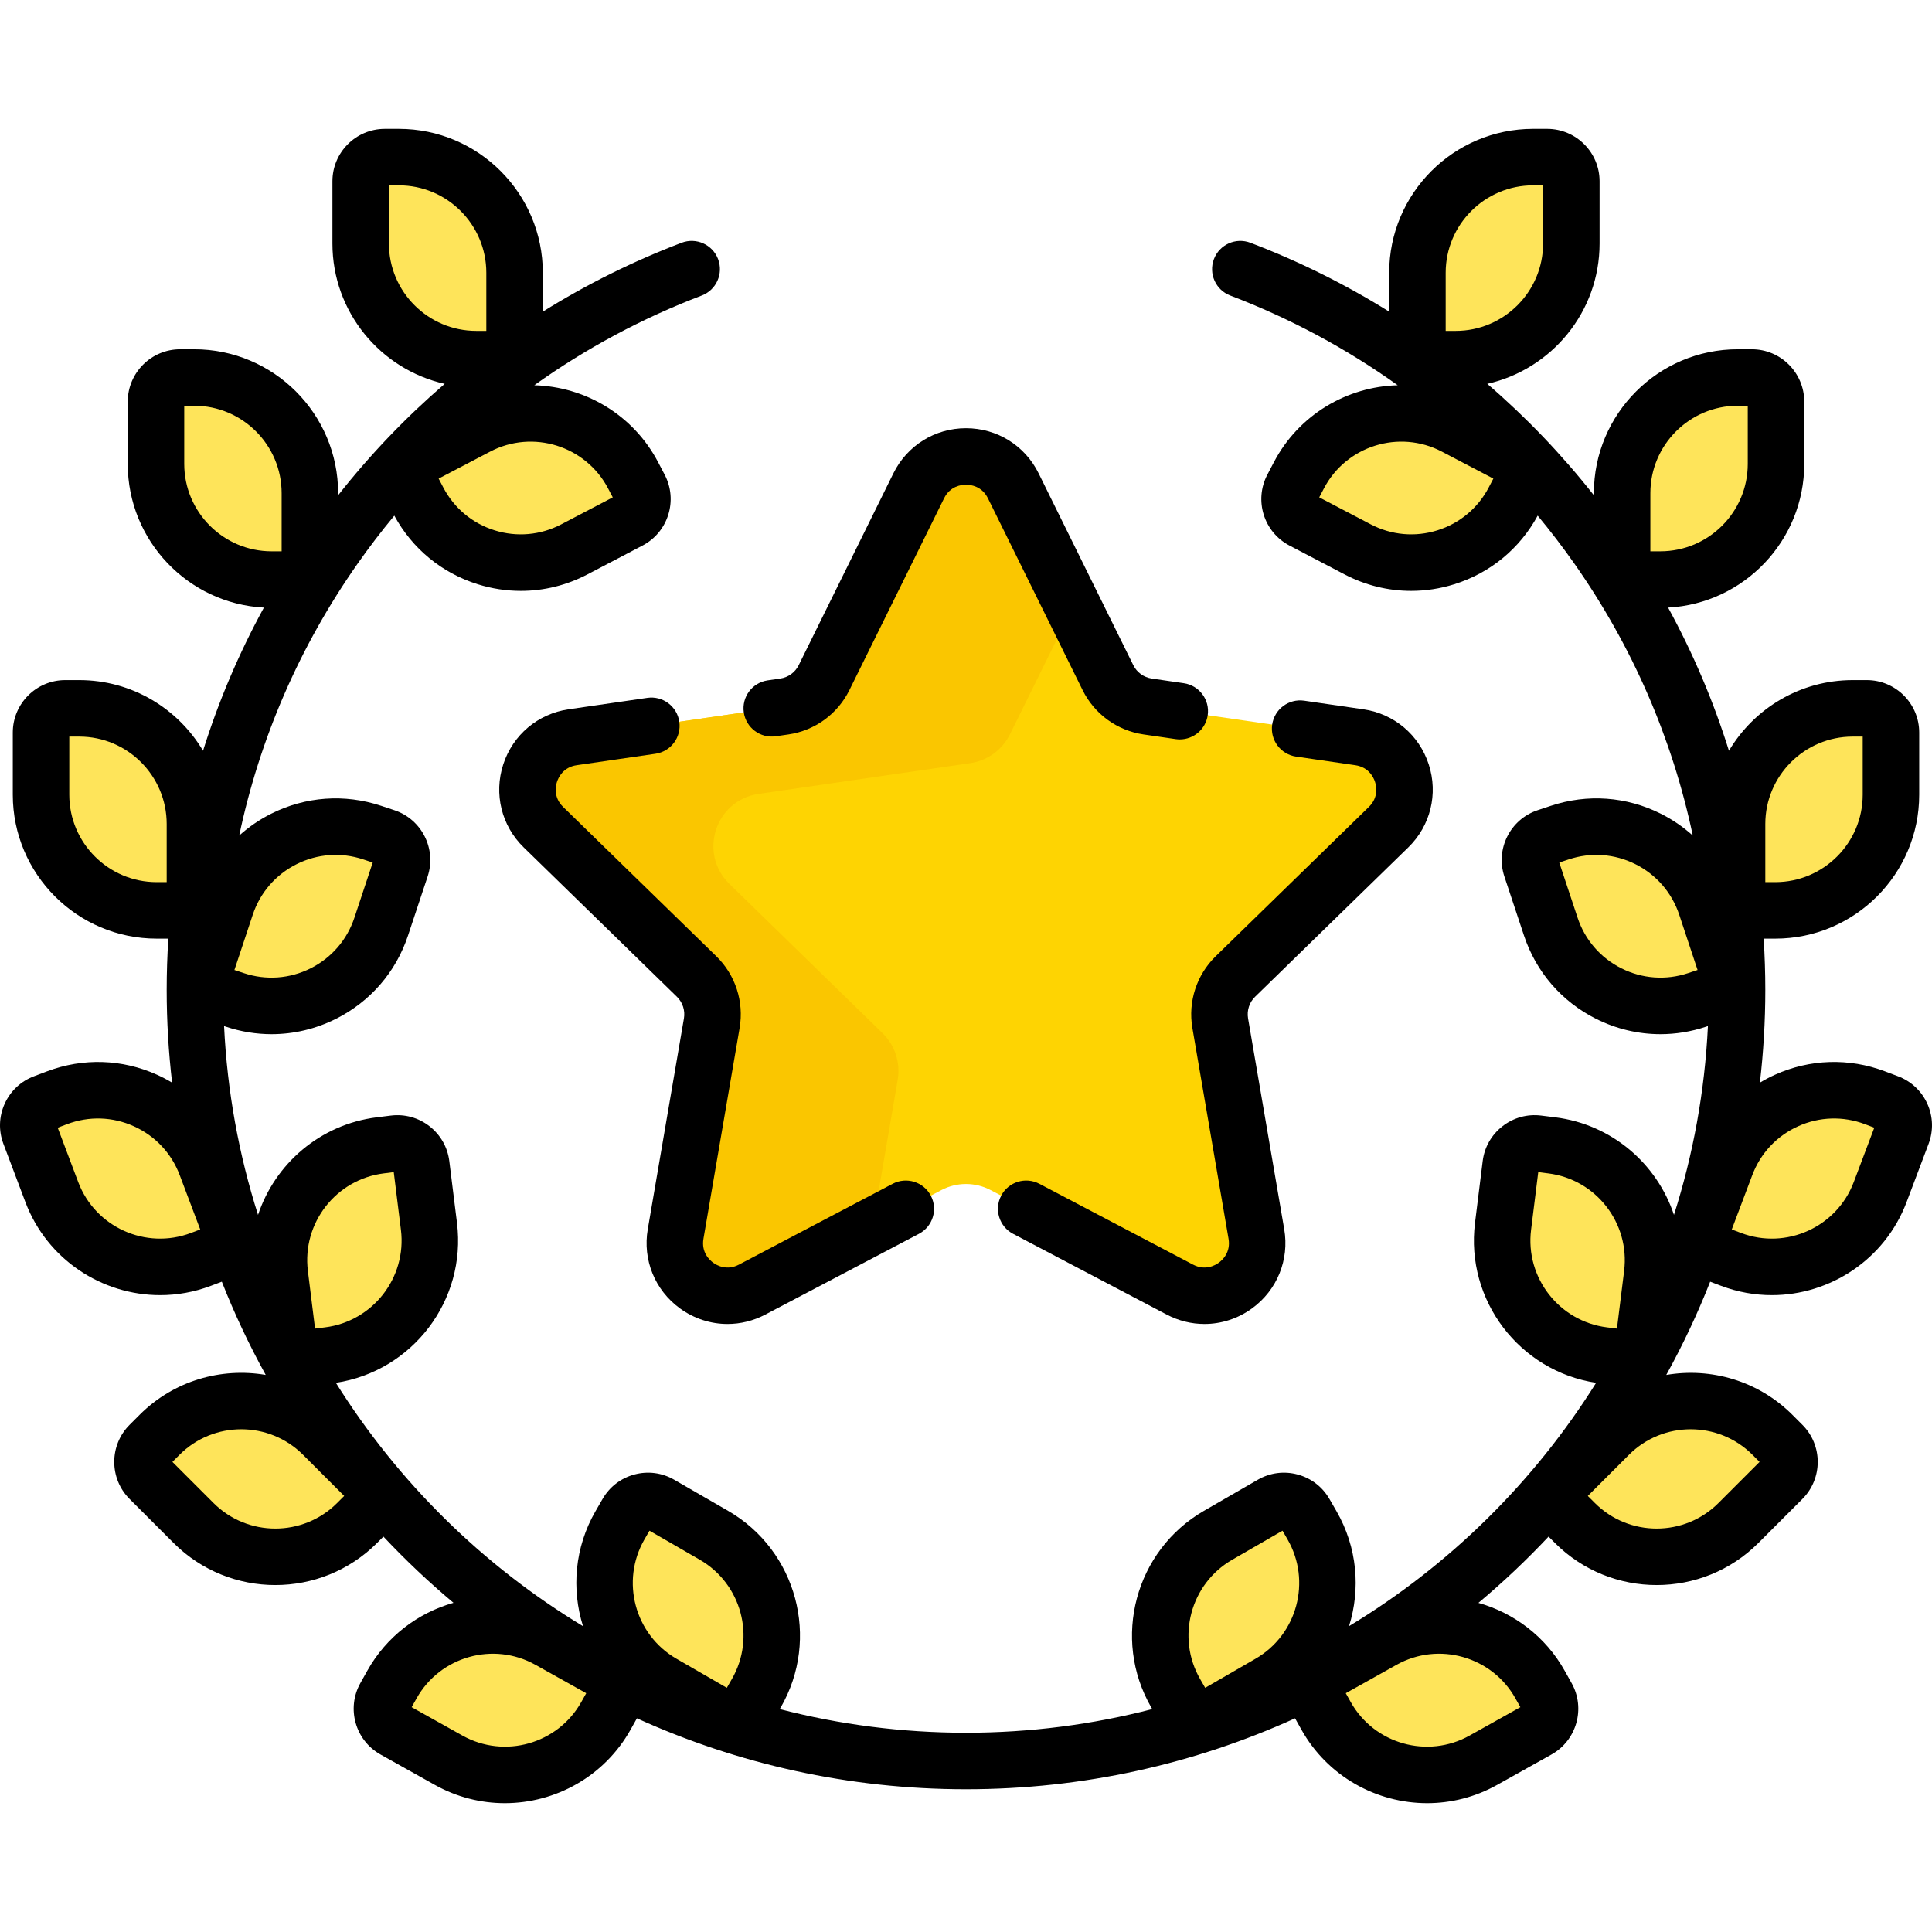 <svg id="Capa_1" enable-background="new 0 0 512.959 512.959" height="512" viewBox="0 0 512.959 512.959" width="512" xmlns="http://www.w3.org/2000/svg"><g><g><g fill="#fee45a"><path d="m136.621 95.354h-10.156c-16.957 0-30.704-13.747-30.704-30.704v-16.52c0-3.545 2.873-6.418 6.418-6.418h3.738c16.957 0 30.704 13.747 30.704 30.704z"/><path d="m106.339 123.907 4.712 8.997c7.868 15.022 26.424 20.821 41.445 12.953l14.634-7.665c3.14-1.645 4.352-5.523 2.708-8.663l-1.735-3.312c-7.868-15.022-26.424-20.821-41.445-12.953z"/><path d="m82.276 153.875h-10.156c-16.957 0-30.704-13.747-30.704-30.704v-16.52c0-3.545 2.873-6.418 6.418-6.418h3.738c16.957 0 30.704 13.747 30.704 30.704z"/><path d="m51.756 241.713h-10.156c-16.957 0-30.704-13.747-30.704-30.704v-16.52c0-3.545 2.873-6.418 6.418-6.418h3.738c16.957 0 30.704 13.747 30.704 30.704z"/><path d="m52.76 262.29 9.639 3.201c16.093 5.344 33.472-3.37 38.816-19.463l5.206-15.678c1.117-3.364-.704-6.997-4.068-8.114l-3.548-1.178c-16.093-5.344-33.472 3.37-38.816 19.463z"/><path d="m77.131 361.114 10.079-1.253c16.828-2.091 28.775-17.428 26.683-34.256l-2.037-16.394c-.437-3.518-3.643-6.015-7.161-5.578l-3.71.461c-16.828 2.091-28.775 17.428-26.683 34.256z"/><path d="m62.828 330.796-9.502 3.587c-15.865 5.989-33.581-2.016-39.57-17.88l-5.835-15.455c-1.252-3.316.421-7.019 3.738-8.271l3.497-1.32c15.865-5.989 33.581 2.016 39.57 17.88z"/><path d="m101.994 397.18-7.182 7.182c-11.991 11.991-31.432 11.991-43.422 0l-11.681-11.682c-2.506-2.506-2.506-6.57 0-9.076l2.643-2.643c11.991-11.991 31.432-11.991 43.422 0z"/><path d="m165.853 446.674-4.958 8.864c-8.278 14.8-26.986 20.087-41.786 11.81l-14.418-8.064c-3.094-1.73-4.199-5.641-2.469-8.734l1.825-3.263c8.278-14.8 26.986-20.087 41.786-11.81z"/><path d="m195.722 458.369 5.078-8.796c8.479-14.686 3.447-33.464-11.239-41.943l-14.306-8.26c-3.07-1.772-6.995-.721-8.767 2.349l-1.869 3.237c-8.479 14.686-3.447 33.464 11.239 41.943z"/><path d="m376.338 95.354h10.156c16.957 0 30.704-13.747 30.704-30.704v-16.52c0-3.545-2.873-6.418-6.418-6.418h-3.738c-16.957 0-30.704 13.747-30.704 30.704z"/><path d="m406.621 123.907-4.712 8.997c-7.868 15.022-26.424 20.821-41.445 12.953l-14.634-7.665c-3.14-1.645-4.352-5.523-2.707-8.663l1.734-3.312c7.868-15.022 26.424-20.821 41.445-12.953z"/><path d="m430.683 153.875h10.156c16.957 0 30.704-13.747 30.704-30.704v-16.52c0-3.545-2.873-6.418-6.418-6.418h-3.738c-16.957 0-30.704 13.747-30.704 30.704z"/><path d="m461.203 241.713h10.156c16.957 0 30.704-13.747 30.704-30.704v-16.52c0-3.545-2.873-6.418-6.418-6.418h-3.738c-16.957 0-30.704 13.747-30.704 30.704z"/><path d="m460.2 262.29-9.639 3.201c-16.093 5.344-33.472-3.37-38.816-19.463l-5.206-15.678c-1.117-3.364.704-6.997 4.068-8.114l3.548-1.178c16.093-5.344 33.472 3.37 38.816 19.463z"/><path d="m435.829 361.114-10.079-1.253c-16.828-2.091-28.775-17.428-26.683-34.256l2.037-16.394c.437-3.518 3.643-6.015 7.161-5.578l3.71.461c16.828 2.091 28.775 17.428 26.683 34.256z"/><path d="m450.132 330.796 9.502 3.587c15.865 5.989 33.581-2.016 39.57-17.88l5.835-15.455c1.252-3.316-.421-7.019-3.738-8.271l-3.497-1.32c-15.865-5.989-33.581 2.016-39.57 17.88z"/><path d="m410.965 397.18 7.182 7.182c11.991 11.991 31.432 11.991 43.422 0l11.681-11.681c2.506-2.506 2.506-6.57 0-9.076l-2.643-2.643c-11.991-11.991-31.432-11.991-43.422 0z"/><path d="m347.107 446.674 4.958 8.864c8.278 14.8 26.986 20.087 41.786 11.81l14.418-8.064c3.094-1.73 4.199-5.641 2.469-8.734l-1.825-3.263c-8.278-14.8-26.986-20.087-41.786-11.81z"/><path d="m317.238 458.369-5.078-8.796c-8.479-14.686-3.447-33.464 11.239-41.943l14.306-8.26c3.07-1.772 6.995-.721 8.767 2.349l1.869 3.237c8.479 14.686 3.447 33.464-11.239 41.943z"/></g><path d="m269.038 128.997 25.13 50.92c2.04 4.133 5.983 6.998 10.545 7.661l56.193 8.165c11.487 1.669 16.073 15.785 7.762 23.888l-40.662 39.636c-3.301 3.217-4.807 7.853-4.028 12.396l9.599 55.966c1.962 11.44-10.046 20.165-20.32 14.763l-50.261-26.424c-4.08-2.145-8.954-2.145-13.034 0l-50.261 26.424c-10.274 5.401-22.282-3.323-20.32-14.763l9.599-55.966c.779-4.543-.727-9.179-4.028-12.396l-40.662-39.636c-8.312-8.102-3.725-22.218 7.762-23.888l56.193-8.165c4.561-.663 8.505-3.528 10.545-7.661l25.13-50.92c5.138-10.409 19.981-10.409 25.118 0z" fill="#fed402"/><g><path d="m238.344 286.705c.779-4.543-.727-9.179-4.028-12.396l-40.662-39.636c-8.312-8.102-3.725-22.218 7.762-23.888l56.193-8.165c4.561-.663 8.505-3.528 10.545-7.661l16.719-33.877-15.835-32.085c-5.137-10.409-19.98-10.409-25.117 0l-25.13 50.92c-2.04 4.133-5.983 6.998-10.545 7.661l-56.193 8.165c-11.487 1.669-16.073 15.785-7.762 23.888l40.662 39.636c3.301 3.217 4.807 7.853 4.028 12.396l-9.599 55.966c-1.962 11.44 10.046 20.165 20.32 14.763l31.974-16.81z" fill="#fac600"/></g></g><g><path d="m511.717 293.05c-1.531-3.388-4.289-5.977-7.767-7.29l-3.497-1.32c-9.547-3.604-19.927-3.276-29.226.927-1.371.619-2.689 1.317-3.96 2.079.938-8.079 1.436-16.29 1.436-24.616 0-4.56-.152-9.1-.437-13.617h3.094c21.066 0 38.204-17.138 38.204-38.204v-16.52c0-7.674-6.244-13.918-13.918-13.918h-3.738c-13.965 0-26.196 7.537-32.858 18.753-4.111-13.132-9.513-25.849-16.155-38.005 20.114-1.071 36.149-17.771 36.149-38.147v-16.52c0-7.675-6.244-13.918-13.918-13.918h-3.738c-21.066 0-38.205 17.139-38.205 38.205v.548c-8.517-10.812-17.995-20.698-28.3-29.575 17.042-3.835 29.816-19.078 29.816-37.261v-16.521c0-7.674-6.244-13.918-13.918-13.918h-3.738c-21.066 0-38.204 17.138-38.204 38.204v10.327c-11.59-7.23-23.914-13.366-36.853-18.294-3.871-1.475-8.204.469-9.678 4.339-1.474 3.871.469 8.204 4.339 9.678 15.903 6.056 30.809 14.07 44.454 23.819-13.402.358-26.237 7.755-32.889 20.451l-1.734 3.312c-3.56 6.798-.926 15.226 5.872 18.787l14.634 7.664c5.55 2.907 11.59 4.38 17.681 4.38 3.83 0 7.681-.583 11.441-1.758 9.551-2.985 17.394-9.448 22.16-18.221 3.41 4.114 6.673 8.374 9.769 12.784 15.374 21.905 25.971 46.362 31.413 72.16-2.527-2.276-5.368-4.234-8.491-5.799-9.122-4.574-19.479-5.322-29.165-2.106l-3.548 1.178c-7.283 2.419-11.241 10.312-8.822 17.595l5.206 15.678c3.216 9.685 10.011 17.537 19.133 22.111 5.396 2.705 11.222 4.072 17.087 4.072 4.05 0 8.121-.652 12.077-1.966l.542-.18c-.838 17.391-3.943 34.195-9.017 50.13-4.51-13.547-16.463-24.03-31.55-25.905l-3.71-.461c-3.69-.457-7.336.547-10.269 2.832s-4.801 5.575-5.259 9.263l-2.038 16.394c-2.553 20.553 11.805 39.37 32.156 42.467-16.481 26.335-38.995 48.524-65.602 64.603 3.091-9.853 2.216-20.917-3.342-30.543l-1.869-3.237c-1.859-3.22-4.86-5.523-8.451-6.485s-7.342-.469-10.562 1.391l-14.307 8.26c-18.243 10.532-24.516 33.944-13.983 52.188l.261.452c-15.807 4.096-32.376 6.278-49.445 6.278s-33.638-2.182-49.445-6.278l.261-.452c10.533-18.244 4.26-41.655-13.983-52.188l-14.307-8.26c-3.22-1.859-6.97-2.353-10.562-1.391-3.591.962-6.592 3.266-8.451 6.485l-1.869 3.237c-5.56 9.63-6.428 20.695-3.331 30.55-26.612-16.08-49.13-38.27-65.613-64.609 20.351-3.097 34.71-21.914 32.156-42.468l-2.038-16.393c-.458-3.689-2.326-6.979-5.259-9.264-2.932-2.284-6.576-3.288-10.269-2.832l-3.71.461c-15.087 1.875-27.04 12.358-31.55 25.905-5.075-15.935-8.18-32.739-9.017-50.13l.542.18c3.957 1.314 8.026 1.966 12.078 1.966 5.864 0 11.691-1.367 17.087-4.072 9.122-4.574 15.917-12.427 19.133-22.111l5.206-15.678c2.418-7.283-1.539-15.176-8.822-17.595l-3.548-1.178c-9.685-3.216-20.042-2.469-29.165 2.106-3.122 1.565-5.964 3.523-8.491 5.799 5.443-25.798 16.039-50.255 31.413-72.16 3.096-4.411 6.358-8.671 9.769-12.784 4.766 8.773 12.608 15.236 22.16 18.221 3.761 1.176 7.611 1.758 11.442 1.758 6.09 0 12.131-1.473 17.681-4.38l14.634-7.665c6.797-3.561 9.431-11.989 5.871-18.787l-1.735-3.312c-6.65-12.696-19.486-20.093-32.888-20.451 13.645-9.749 28.551-17.762 44.454-23.819 3.871-1.474 5.813-5.807 4.339-9.678-1.474-3.87-5.804-5.813-9.678-4.339-12.939 4.928-25.263 11.063-36.853 18.294v-10.326c0-21.066-17.138-38.204-38.204-38.204h-3.738c-7.675 0-13.918 6.244-13.918 13.918v16.52c0 18.182 12.772 33.428 29.812 37.264-10.303 8.876-19.78 18.762-28.296 29.572v-.548c0-21.066-17.139-38.205-38.205-38.205h-3.738c-7.674 0-13.918 6.244-13.918 13.918v16.52c0 20.376 16.035 37.076 36.149 38.147-6.643 12.157-12.045 24.875-16.156 38.008-6.662-11.217-18.891-18.756-32.857-18.756h-3.738c-7.674 0-13.918 6.244-13.918 13.918v16.52c0 21.066 17.138 38.204 38.204 38.204h3.094c-.285 4.517-.437 9.057-.437 13.617 0 8.326.498 16.537 1.436 24.616-1.271-.761-2.59-1.459-3.96-2.078-9.299-4.202-19.678-4.531-29.225-.927l-3.498 1.32c-3.478 1.313-6.236 3.902-7.767 7.29-1.531 3.388-1.651 7.169-.338 10.647l5.834 15.455c5.769 15.281 20.341 24.712 35.783 24.712 4.475 0 9.025-.792 13.453-2.464l2.922-1.103c3.358 8.535 7.261 16.796 11.652 24.753-11.813-2.023-24.399 1.506-33.5 10.607l-2.644 2.644c-5.426 5.427-5.426 14.256 0 19.683l11.681 11.681c7.448 7.448 17.231 11.172 27.014 11.172 9.784 0 19.567-3.724 27.015-11.172l1.689-1.689c5.843 6.223 12.055 12.094 18.602 17.578-9.393 2.666-17.774 8.897-22.906 18.073l-1.825 3.263c-3.746 6.698-1.344 15.195 5.354 18.941l14.417 8.064c5.886 3.292 12.277 4.854 18.585 4.854 13.397 0 26.417-7.049 33.408-19.548l1.665-2.977c26.66 12.093 56.245 18.831 87.374 18.831s60.714-6.738 87.374-18.831l1.665 2.977c6.992 12.501 20.01 19.548 33.408 19.548 6.307 0 12.7-1.563 18.585-4.854l14.417-8.064c6.697-3.746 9.099-12.243 5.354-18.94l-1.825-3.263c-5.135-9.18-13.527-15.392-22.926-18.056 6.555-5.489 12.773-11.366 18.622-17.595l1.689 1.689c7.448 7.448 17.231 11.172 27.015 11.172 9.783 0 19.566-3.724 27.014-11.172l11.681-11.681c5.426-5.426 5.426-14.256 0-19.683l-2.643-2.643c-9.102-9.102-21.689-12.628-33.503-10.603 4.393-7.957 8.296-16.221 11.655-24.757l2.922 1.103c4.429 1.672 8.977 2.464 13.453 2.464 15.441 0 30.015-9.433 35.783-24.712l5.834-15.455c1.315-3.48 1.195-7.261-.336-10.649zm-43.014-74.275c0-12.795 10.41-23.204 23.205-23.204h2.656v15.438c0 12.795-10.409 23.204-23.204 23.204h-2.657zm-84.865-146.359c0-12.795 10.409-23.204 23.204-23.204h2.657v15.438c0 12.795-10.41 23.205-23.205 23.205h-2.656zm11.426 57.008c-2.875 5.491-7.717 9.533-13.633 11.381s-12.198 1.283-17.688-1.593l-13.676-7.163 1.232-2.353c5.937-11.334 19.988-15.726 31.322-9.789l13.675 7.163zm42.919 16.951v-15.438c0-12.795 10.41-23.205 23.205-23.205h2.656v15.438c0 12.795-10.409 23.204-23.204 23.204h-2.657zm10.014 111.998c-5.882 1.953-12.173 1.499-17.713-1.279-5.541-2.778-9.667-7.547-11.621-13.43l-4.865-14.651 2.521-.837c5.881-1.954 12.172-1.499 17.713 1.279s9.667 7.548 11.621 13.43l4.865 14.65zm-344.937-193.724v-15.437h2.657c12.795 0 23.204 10.409 23.204 23.204v15.438h-2.656c-12.795 0-23.205-10.41-23.205-23.205zm26.878 55.259c11.334-5.937 25.385-1.546 31.322 9.788l1.233 2.354-13.676 7.163c-5.489 2.876-11.771 3.442-17.688 1.592-5.916-1.849-10.758-5.891-13.633-11.381l-1.233-2.353zm-81.222 3.263v-15.438h2.656c12.795 0 23.205 10.41 23.205 23.205v15.438h-2.657c-12.795-.001-23.204-10.41-23.204-23.205zm18.19 119.714c1.954-5.882 6.081-10.652 11.621-13.43 5.542-2.779 11.832-3.232 17.713-1.279l2.521.837-4.865 14.651c-1.954 5.882-6.081 10.652-11.621 13.43-5.542 2.778-11.833 3.232-17.714 1.279l-2.521-.837zm-22.849-8.672h-2.657c-12.795 0-23.204-10.409-23.204-23.204v-15.438h2.656c12.795 0 23.205 10.409 23.205 23.204zm6.42 93.154c-11.973 4.519-25.385-1.542-29.905-13.513l-5.452-14.443 2.485-.938c5.798-2.19 12.102-1.99 17.75.563 5.648 2.552 9.964 7.151 12.153 12.95l5.453 14.443zm51.233-15.829 2.636-.328 1.904 15.32c1.578 12.697-7.469 24.311-20.166 25.889l-2.636.328-1.904-15.32c-1.577-12.697 7.47-24.311 20.166-25.889zm-12.4 87.52c-9.048 9.047-23.768 9.047-32.816 0l-10.916-10.917 1.878-1.878c9.049-9.047 23.769-9.046 32.816 0l10.917 10.916zm64.839 52.819c-6.246 11.167-20.411 15.17-31.579 8.925l-13.474-7.536 1.297-2.318c6.246-11.167 20.411-15.17 31.579-8.925l13.474 7.536zm39.956-6.054-1.328 2.301-13.37-7.719c-11.081-6.397-14.891-20.617-8.493-31.698l1.328-2.3 13.37 7.719c11.08 6.398 14.89 20.617 8.493 31.697zm139.047-5.417-13.37 7.719-1.328-2.301c-6.397-11.081-2.587-25.3 8.493-31.697l13.37-7.719 1.328 2.3c6.398 11.08 2.588 25.3-8.493 31.698zm69.014 10.542 1.297 2.319-13.474 7.536c-11.166 6.246-25.333 2.243-31.579-8.925l-1.297-2.318 13.474-7.536c11.168-6.247 25.334-2.243 31.579 8.924zm4.143-124.417 1.904-15.32 2.636.328c12.697 1.578 21.743 13.191 20.166 25.889l-1.904 15.32-2.636-.328c-12.697-1.578-21.744-13.192-20.166-25.889zm58.795 59.732 1.878 1.878-10.916 10.917c-9.047 9.046-23.768 9.047-32.816 0l-1.878-1.878 10.917-10.916c9.046-9.047 23.767-9.048 32.815-.001zm26.883-72.409c-4.519 11.97-17.933 18.032-29.905 13.513l-2.485-.938 5.453-14.443c2.189-5.799 6.505-10.397 12.153-12.95s11.953-2.752 17.751-.563l2.485.938z"/><path d="m196.373 272.931c1.197-6.978-1.115-14.094-6.185-19.035l-40.662-39.636c-2.613-2.547-2.021-5.511-1.646-6.667s1.639-3.903 5.251-4.428l20.888-3.035c4.099-.595 6.939-4.401 6.343-8.5-.595-4.099-4.398-6.941-8.5-6.343l-20.888 3.035c-8.16 1.186-14.812 6.794-17.36 14.636s-.463 16.289 5.442 22.044l40.662 39.636c1.533 1.495 2.232 3.647 1.87 5.758l-9.599 55.966c-1.394 8.127 1.884 16.186 8.555 21.033 3.77 2.739 8.179 4.13 12.62 4.13 3.417 0 6.853-.825 10.027-2.493l40.796-21.448c3.666-1.928 5.076-6.462 3.148-10.129-1.927-3.666-6.461-5.076-10.129-3.148l-40.796 21.448c-3.229 1.699-5.866.22-6.85-.495-.983-.714-3.205-2.765-2.587-6.362z"/><path d="m205.982 195.486 3.342-.486c7.005-1.018 13.059-5.415 16.192-11.763l25.13-50.92c1.615-3.273 4.617-3.626 5.833-3.626s4.218.353 5.833 3.626l25.13 50.92c3.133 6.348 9.187 10.746 16.191 11.763l8.521 1.238c.366.053.729.079 1.088.079 3.665 0 6.87-2.689 7.413-6.422.596-4.099-2.244-7.905-6.343-8.5l-8.521-1.238c-2.119-.308-3.949-1.638-4.897-3.558l-25.13-50.92c-3.649-7.394-11.039-11.987-19.284-11.987s-15.635 4.593-19.284 11.987l-25.13 50.92c-.948 1.92-2.778 3.25-4.897 3.558l-3.343.486c-4.099.596-6.939 4.401-6.343 8.5.594 4.098 4.405 6.938 8.499 6.343z"/><path d="m322.771 253.896c-5.069 4.941-7.381 12.057-6.185 19.034l9.599 55.967c.617 3.597-1.604 5.647-2.587 6.361-.984.715-3.621 2.194-6.85.495l-40.796-21.448c-3.666-1.927-8.201-.518-10.129 3.148-1.927 3.667-.518 8.201 3.148 10.129l40.796 21.448c3.174 1.668 6.61 2.493 10.027 2.493 4.44 0 8.851-1.392 12.62-4.13 6.671-4.847 9.949-12.906 8.555-21.032l-9.599-55.967c-.362-2.11.337-4.263 1.87-5.757l40.662-39.636c5.905-5.755 7.99-14.202 5.442-22.044s-9.2-13.451-17.36-14.636l-15.71-2.283c-4.099-.595-7.905 2.245-8.5 6.343-.596 4.099 2.244 7.905 6.343 8.5l15.71 2.283c3.612.525 4.875 3.271 5.251 4.428.376 1.156.967 4.12-1.646 6.667z"/></g></g></svg>